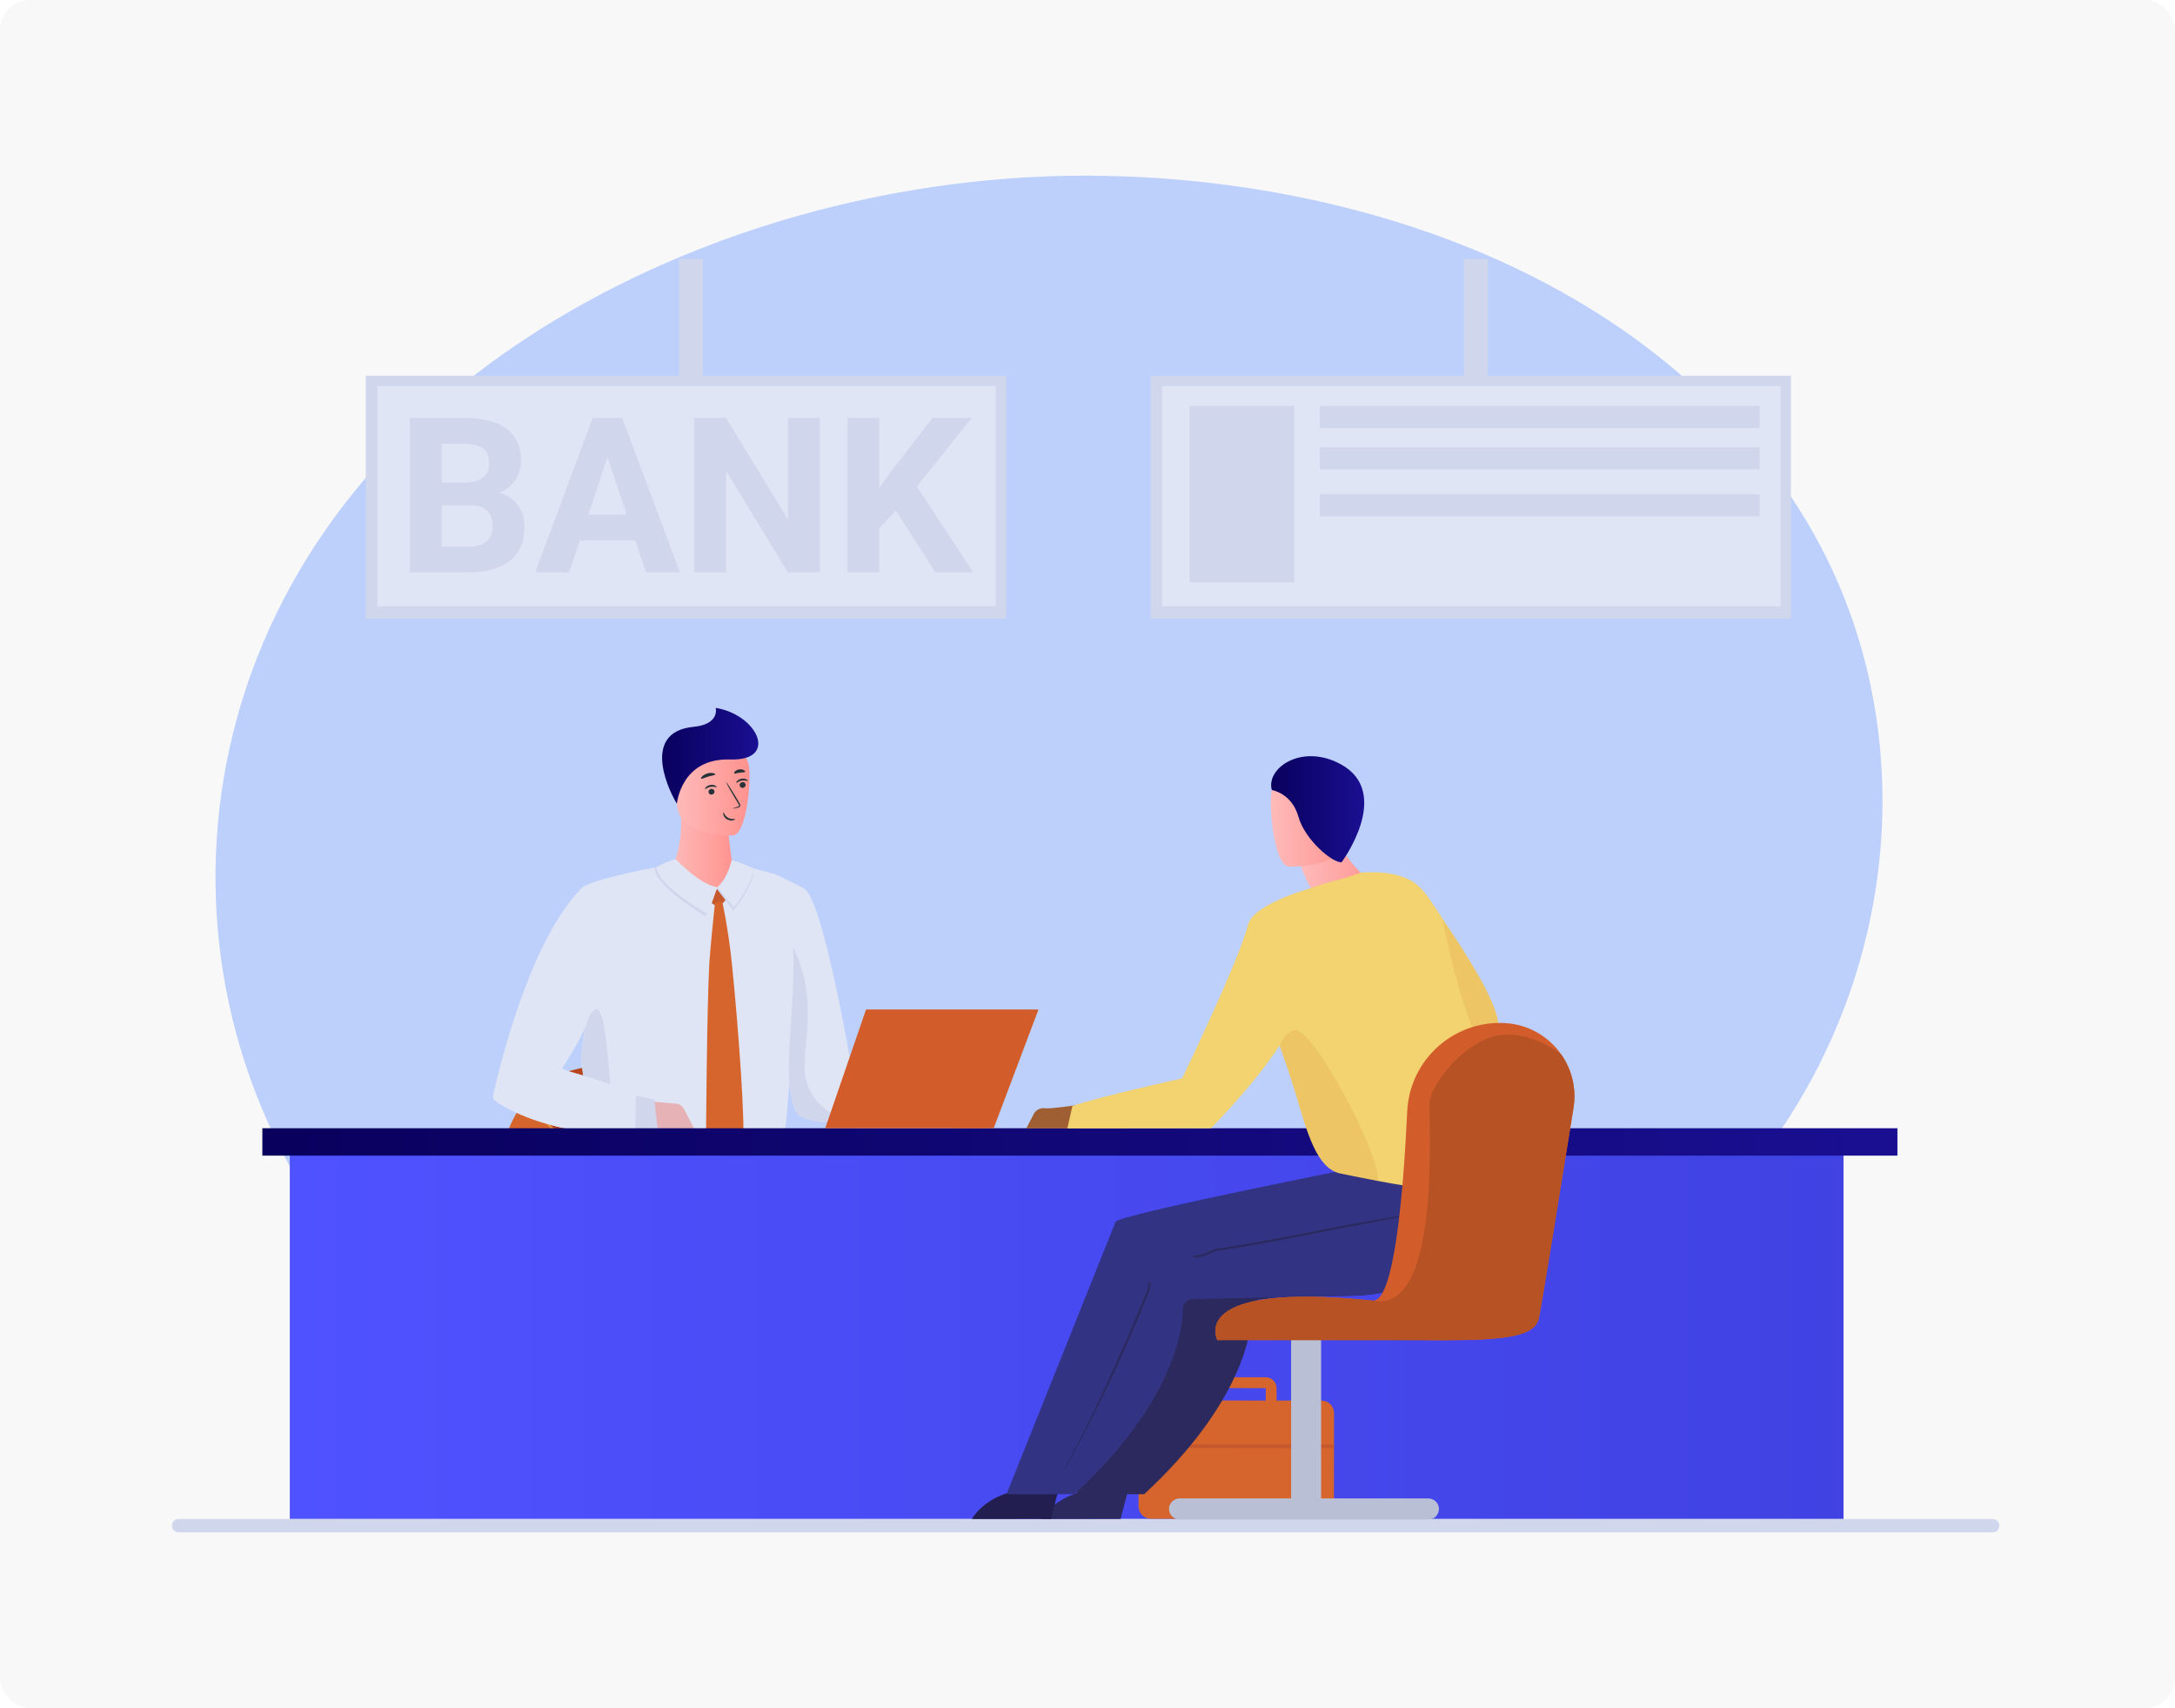 <svg width="582" height="457" viewBox="0 0 582 457" fill="none" xmlns="http://www.w3.org/2000/svg">
<rect width="582" height="457" rx="8" fill="#F8F8F8"/>
<g clip-path="url(#clip0_320_7065)">
<path d="M485.034 288.257C441.756 369.078 326.469 414.353 226.502 402.137C210.231 400.147 165.639 394.23 126.153 366.306C50.13 312.538 33.877 206.085 95.193 131.064C139.821 76.461 219.823 45.507 295.837 47.053C312.214 47.391 374.96 49.443 430.113 85.505C438.212 90.8 456.081 103.389 472.183 123.362C509.99 170.254 513.232 235.59 485.034 288.257Z" fill="#BDD0FB"/>
<path d="M257.728 292.752C257.595 292.761 257.462 292.779 257.329 292.806C255.428 292.903 249.362 291.979 249.362 291.979C249.362 291.979 251.272 300.037 252.329 300.348C255.171 301.184 257.569 303.698 259.958 304.275C261.592 304.666 263.226 303.627 263.537 301.983C263.59 301.805 263.626 301.637 263.643 301.45C263.697 300.908 263.599 300.348 263.332 299.824L260.499 294.343C259.958 293.276 258.847 292.69 257.728 292.752Z" fill="#E7B2B6"/>
<path d="M247.994 290.78L252.923 291.802L253.918 301.041L247.825 301.015L247.994 290.78Z" fill="#D0D6EC"/>
<path d="M247.994 290.78L247.834 301.024C247.834 301.024 239.122 301.361 230.391 301.015C222.718 300.713 215.027 299.878 213.224 297.825C211.164 295.48 209.68 277.462 208.748 261.159C207.931 246.9 207.54 233.964 207.54 233.964C207.54 233.964 214.121 237.047 215.293 237.838C220.276 241.214 227.674 284.587 227.674 284.587C227.674 284.587 245.587 289.829 247.994 290.78Z" fill="#DFE5F4"/>
<path d="M275.535 398.397L277.489 405.842L297.747 405.851C297.738 405.842 292.676 396.016 275.535 398.397Z" fill="#221E50"/>
<path d="M188.766 401.649C188.766 401.649 187.673 402.617 185.089 402.617C182.158 402.617 181.412 401.649 181.412 401.649V360.505H188.766V401.649Z" fill="#B9C0D6"/>
<path d="M229.219 343.784C229.21 343.811 229.21 343.847 229.21 343.873C228.962 345.703 228.589 347.409 228.153 348.973C227.31 352.002 226.208 354.472 225.187 356.205C221.208 362.921 213.659 370.393 195.55 372.836C194.671 372.952 193.765 373.067 192.842 373.156C191.154 373.325 189.378 373.458 187.513 373.547C187.397 373.556 187.273 373.556 187.158 373.556C187.042 373.565 186.918 373.565 186.802 373.565C181.536 373.432 175.648 372.472 169.075 370.909C155.585 367.71 146.801 361.118 141.242 353.104C140.771 352.42 140.318 351.736 139.892 351.034C138.782 349.213 137.822 347.329 137.005 345.401C133.915 338.187 132.742 330.413 132.627 323.208C132.734 316.367 133.79 310.192 134.972 305.795C135.886 302.365 137.316 299.113 139.261 296.244C139.767 295.489 140.318 294.76 140.904 294.067C142.752 291.846 144.972 289.936 147.556 288.461C154.004 284.792 175.195 281.131 193.144 290.602C226.164 308.042 231.137 329.587 229.219 343.784Z" fill="#B7451D"/>
<path d="M215.063 405.842H154.076C152.655 405.842 151.491 404.678 151.491 403.257C151.491 401.835 152.655 400.671 154.076 400.671H215.063C216.484 400.671 217.647 401.835 217.647 403.257C217.647 404.678 216.484 405.842 215.063 405.842Z" fill="#B9C0D6"/>
<path d="M229.201 349.062C228.464 353.504 226.732 357.067 225.178 359.234C221.199 364.778 213.65 370.944 195.541 372.961C194.662 373.059 193.756 373.147 192.833 373.218C191.145 373.361 189.369 373.467 187.504 373.538C187.388 373.547 187.264 373.547 187.149 373.547C187.033 373.556 186.909 373.556 186.793 373.556C181.527 373.423 175.639 372.463 169.067 370.9C155.576 367.701 146.792 361.109 141.233 353.095C140.762 352.411 140.309 351.727 139.883 351.025C150.114 348.582 171.971 344.3 193.694 346.05C205.48 347.001 217.691 348.049 228.162 348.973C228.5 349 228.855 349.035 229.201 349.062Z" fill="#C5592D"/>
<path d="M207.531 233.955C207.531 233.955 201.883 232.374 201.643 232.356C201.91 232.765 199.236 235.768 193.632 236.558C193.623 236.558 192.46 237.624 191.678 237.669C184.582 238.033 176.474 234.275 175.639 232.009C157.175 235.625 155.923 237.331 155.434 237.838C141.517 252.168 133.426 286.382 131.97 292.965C131.819 293.65 132.112 294.351 132.698 294.725C134.776 296.066 140.158 299.167 148.391 301.237C150.825 301.85 153.498 302.365 156.42 302.729C157.388 311.01 159.555 315.914 161.607 318.482C161.607 318.482 170.772 318.348 180.763 317.975C192.122 317.54 206.244 317.167 207.522 315.887C209.325 314.084 215.8 270.132 207.531 233.955ZM155.63 282.047C155.301 286.658 156.003 284.712 155.985 288.168C154.67 287.724 153.498 287.306 152.574 286.924C151.402 286.444 150.629 286.036 150.47 285.725C150.47 285.725 152.637 282.5 154.679 278.759C155.603 277.062 156.509 275.259 157.175 273.597C156.26 275.89 155.949 277.649 155.63 282.047Z" fill="#DFE5F4"/>
<path d="M194.849 222.539C194.849 222.539 196.395 235.243 196.572 237.047L186.288 238.637L179.538 233.04C179.538 233.04 182.86 226.776 182.194 217.474L194.849 222.539Z" fill="url(#paint0_linear_320_7065)"/>
<path d="M180.772 317.966C170.781 318.348 161.802 322.329 161.802 322.329C159.742 319.752 157.397 311.001 156.429 302.721C153.516 302.365 150.834 301.841 148.4 301.228C149.91 296.022 151.464 290.718 152.575 286.915C153.498 287.297 154.671 287.715 155.985 288.159C155.994 284.703 155.301 286.649 155.63 282.038C155.941 277.64 157.175 270.515 159.475 270.088C161.784 269.662 162.353 280.536 163.392 290.513C163.907 295.444 164.538 300.171 165.559 303.227C165.923 304.32 166.34 305.208 166.82 305.812C171.119 311.223 181.936 314.661 180.772 317.966Z" fill="#D0D6EC"/>
<path d="M196.137 223.525C196.137 223.525 181.412 224.2 181.127 215.013C180.852 205.836 178.765 199.732 188.152 198.915C197.54 198.098 199.476 201.545 200.32 204.583C201.155 207.639 199.956 223.116 196.137 223.525Z" fill="url(#paint1_linear_320_7065)"/>
<path d="M181.127 215.022C181.127 215.022 182.228 202.771 195.346 203.206C208.464 203.641 202.789 191.23 191.518 189.4C191.518 189.4 192.699 193.771 185.603 194.464C170.718 195.921 179.804 213.077 181.127 215.022Z" fill="url(#paint2_linear_320_7065)"/>
<path d="M188.144 237.793L194.903 237.073C194.903 237.073 195.746 237.26 195.586 238.326C195.426 239.392 193.197 242.28 192.354 242.422C191.519 242.564 186.314 239.757 188.144 237.793Z" fill="#C5592D"/>
<path d="M163.614 325.847C163.614 325.847 172.131 348.031 199.983 348.555C243.714 349.382 243.714 349.55 243.714 349.55C243.714 349.55 240.383 370.731 271.406 399.463H288.875L255.331 317.673L198.26 315.523C198.26 315.523 158.357 314.626 155.221 320.134C154.546 321.333 163.614 325.847 163.614 325.847Z" fill="#333383"/>
<path d="M195.542 372.836C195.542 372.943 191.98 373.45 190.035 373.538C189.245 373.574 188.446 373.592 187.629 373.583C187.557 373.583 187.486 373.583 187.415 373.583C187.202 373.574 186.998 373.574 186.785 373.574C181.518 373.441 175.63 372.481 169.058 370.917C151.438 366.733 141.846 356.773 136.988 345.41C133.897 338.196 132.725 330.422 132.609 323.217C132.716 316.376 133.773 310.201 134.954 305.803C135.869 302.374 137.299 299.122 139.244 296.253C139.626 295.684 140.034 295.133 140.46 294.591C140.594 294.414 140.736 294.245 140.887 294.067C153.018 306.763 189.707 347.143 195.542 372.836Z" fill="#E09139"/>
<path d="M194.627 372.836C194.627 372.943 191.065 373.45 189.12 373.538C188.632 373.565 188.135 373.574 187.637 373.583C187.566 373.583 187.495 373.583 187.424 373.583C187.211 373.574 187.007 373.574 186.794 373.574C181.527 373.441 175.639 372.481 169.067 370.917C151.446 366.733 141.855 356.773 136.997 345.41C133.906 338.196 132.734 330.422 132.618 323.217C132.725 316.376 133.782 310.201 134.963 305.803C135.878 302.374 137.307 299.122 139.252 296.253C139.634 295.684 140.043 295.133 140.469 294.591C153.072 307.829 188.863 347.48 194.627 372.836Z" fill="#D5652C"/>
<path d="M195.782 230.206C195.782 230.206 194.654 235.234 191.688 237.669L196.261 243.621C196.261 243.621 201.803 237.056 201.643 232.356C201.643 232.356 197.247 230.384 195.782 230.206Z" fill="#D0D6EC"/>
<path d="M195.782 230.206C195.782 230.206 194.92 234.941 191.954 237.367L196.35 242.786C196.35 242.786 201.173 237.171 201.643 232.356C201.643 232.356 197.247 230.384 195.782 230.206Z" fill="#DFE5F4"/>
<path d="M180.373 230.206C180.373 230.206 187.371 236.843 191.954 237.367L188.819 245.194C188.819 245.194 175.186 237.109 175.142 232.267C175.142 232.267 178.898 230.25 180.373 230.206Z" fill="#D0D6EC"/>
<path d="M180.879 229.939C180.879 229.939 187.38 236.843 191.962 237.367L189.422 244.581C189.422 244.581 175.692 236.843 175.647 232.009C175.647 232.009 179.395 229.984 180.879 229.939Z" fill="#DFE5F4"/>
<path d="M147.965 285.405C147.965 285.405 168.311 290.966 170.185 293.188L170.026 303.431C170.026 303.431 148.755 304.773 133.382 295.151C132.6 294.662 132.591 293.516 133.373 293.019C137.076 290.656 145.993 285.147 147.965 285.405Z" fill="#DFE5F4"/>
<path d="M230.392 301.006C222.719 300.704 214.61 300.18 213.225 297.816C208.589 289.909 213.145 269.759 212.212 253.456C219.557 268.418 214.113 280.35 215.525 288.159C216.91 295.915 223.864 299.424 230.392 301.006Z" fill="#D0D6EC"/>
<path d="M239.246 338.649C238.465 338.543 237.603 338.161 236.777 337.796C236.005 337.459 235.214 337.103 234.539 337.006C225.862 335.735 217.994 334.189 211.057 332.821C209.237 332.466 207.452 332.11 205.711 331.773C189.92 328.725 180.959 327.064 180.87 327.055C180.959 327.064 189.982 328.201 205.8 331.24C207.549 331.577 209.334 331.924 211.155 332.288C218.091 333.656 225.942 335.202 234.61 336.464C235.365 336.57 236.2 336.943 236.999 337.299C237.79 337.645 238.607 338.01 239.309 338.107C241.582 338.427 241.529 338.96 239.246 338.649Z" fill="#2B295E"/>
<path d="M233.571 292.397L233.366 291.828C233.349 291.784 233.331 291.739 233.313 291.695L233.278 291.597L233.224 291.446C233.207 291.393 233.198 291.357 233.18 291.322C233.171 291.286 233.162 291.26 233.153 291.242L233.571 292.397Z" fill="#2B295E"/>
<path d="M233.162 291.233C233.171 291.251 233.18 291.277 233.189 291.313C233.198 291.348 233.215 291.384 233.233 291.437L233.286 291.588L233.322 291.686C233.34 291.731 233.349 291.775 233.375 291.819L233.58 292.388L233.677 292.672L233.162 291.233Z" fill="#2B295E"/>
<path d="M233.162 291.233C233.171 291.251 233.18 291.277 233.189 291.313L233.162 291.233Z" fill="#2B295E"/>
<path d="M274.06 393.022L273.909 393.066C268.563 383.515 262.799 371.992 257.452 359.741C256.635 357.875 255.809 355.938 254.992 354.001C254.095 351.869 253.198 349.701 252.328 347.56C252.097 346.992 251.981 346.29 251.901 345.588C252.061 345.357 252.212 345.126 252.363 344.886C252.363 344.904 252.363 344.922 252.372 344.939C252.461 345.801 252.559 346.69 252.825 347.347C253.695 349.479 254.592 351.647 255.489 353.779C256.306 355.707 257.132 357.644 257.949 359.51C263.287 371.735 268.722 383.489 274.06 393.022Z" fill="#2B295E"/>
<path d="M191.314 241.631C191.314 241.631 190.035 253.732 189.804 257.783C189.165 269.173 188.925 303.405 188.925 303.405C188.925 303.405 188.587 306.39 190.586 308.78C192.584 311.161 194.662 312.795 194.662 312.795C194.662 312.795 197.584 310.237 198.747 305.421C199.52 302.223 197.664 275.339 195.799 257.428C194.857 248.428 193.303 241.382 193.303 241.382C193.303 241.382 191.776 241.125 191.314 241.631Z" fill="#D5652C"/>
<path d="M185.559 301.637L183.019 296.706C182.53 295.755 181.536 295.231 180.532 295.284C180.408 295.293 173.01 294.582 173.01 294.582C173.01 294.582 176.926 304.426 177.646 305.164C177.903 305.43 178.25 305.581 178.623 305.581C180.346 305.59 185.435 305.466 185.754 303.565C185.799 303.405 185.834 303.254 185.843 303.085C185.888 302.605 185.799 302.099 185.559 301.637Z" fill="#E7B2B6"/>
<path d="M170.177 293.188L175.107 294.209L176.11 303.449L170.018 303.422L170.177 293.188Z" fill="#D0D6EC"/>
<path d="M199.503 209.843C199.591 210.26 199.316 210.678 198.881 210.785C198.446 210.882 198.028 210.633 197.931 210.216C197.842 209.798 198.117 209.381 198.552 209.274C198.996 209.176 199.414 209.425 199.503 209.843Z" fill="#263238"/>
<path d="M200.133 208.91C200.053 209.034 199.369 208.697 198.517 208.848C197.664 208.99 197.114 209.541 197.007 209.452C196.954 209.416 197.016 209.212 197.256 208.963C197.487 208.714 197.913 208.439 198.446 208.35C198.979 208.261 199.458 208.377 199.751 208.528C200.053 208.688 200.178 208.857 200.133 208.91Z" fill="#263238"/>
<path d="M191.172 211.646C191.26 212.064 190.985 212.481 190.55 212.588C190.115 212.686 189.697 212.437 189.6 212.019C189.511 211.602 189.786 211.184 190.221 211.078C190.657 210.98 191.083 211.238 191.172 211.646Z" fill="#263238"/>
<path d="M191.776 210.58C191.696 210.705 191.012 210.367 190.159 210.518C189.307 210.66 188.756 211.211 188.65 211.122C188.596 211.087 188.658 210.882 188.898 210.633C189.129 210.385 189.555 210.109 190.088 210.02C190.621 209.932 191.101 210.047 191.394 210.198C191.687 210.349 191.811 210.527 191.776 210.58Z" fill="#263238"/>
<path d="M196.003 216.355C195.994 216.311 196.501 216.124 197.344 215.858C197.557 215.795 197.753 215.715 197.771 215.564C197.797 215.396 197.664 215.182 197.513 214.942C197.211 214.454 196.9 213.938 196.572 213.397C195.248 211.193 194.254 209.363 194.342 209.319C194.431 209.265 195.577 211.007 196.891 213.21C197.211 213.752 197.513 214.276 197.806 214.765C197.93 214.996 198.126 215.253 198.073 215.6C198.046 215.778 197.904 215.92 197.771 215.982C197.637 216.053 197.513 216.071 197.406 216.097C196.554 216.302 196.021 216.399 196.003 216.355Z" fill="#263238"/>
<path d="M193.605 217.394C193.739 217.359 193.907 218.292 194.822 218.807C195.728 219.322 196.705 219.047 196.731 219.171C196.758 219.225 196.545 219.393 196.128 219.473C195.719 219.562 195.097 219.536 194.547 219.225C193.987 218.905 193.685 218.407 193.588 218.034C193.472 217.652 193.534 217.403 193.605 217.394Z" fill="#263238"/>
<path d="M191.394 207.195C191.35 207.444 190.48 207.488 189.503 207.79C188.517 208.075 187.762 208.51 187.593 208.324C187.513 208.235 187.62 207.995 187.904 207.71C188.188 207.426 188.668 207.124 189.254 206.946C189.84 206.769 190.409 206.769 190.799 206.849C191.19 206.929 191.412 207.08 191.394 207.195Z" fill="#263238"/>
<path d="M199.379 206.493C199.263 206.715 198.642 206.618 197.931 206.733C197.221 206.822 196.652 207.097 196.475 206.92C196.395 206.831 196.457 206.618 196.688 206.387C196.91 206.156 197.318 205.934 197.807 205.854C198.295 205.783 198.748 205.88 199.032 206.04C199.308 206.209 199.423 206.387 199.379 206.493Z" fill="#263238"/>
<path d="M493.302 307.98H77.546V406.42H493.302V307.98Z" fill="url(#paint3_linear_320_7065)"/>
<path d="M533.259 406.42H194.601H153.809H47.741C46.782 406.42 46 407.228 46 408.205C46 409.191 46.782 409.991 47.741 409.991H153.809H194.601H533.259C534.218 409.991 535 409.183 535 408.205C535 407.219 534.21 406.42 533.259 406.42Z" fill="#D0D6EC"/>
<path d="M507.726 301.868H70.201V309.197H507.726V301.868Z" fill="url(#paint4_linear_320_7065)"/>
<path d="M231.742 270.088H277.889L265.899 301.868H220.818L231.742 270.088Z" fill="#D35C2B"/>
<path d="M398.114 100.52V69.309H391.72V100.52H307.881V165.536H479.235V100.52H398.114Z" fill="#D0D6EC"/>
<path d="M476.482 103.283H310.954V162.24H476.482V103.283Z" fill="#DFE5F4"/>
<path d="M346.301 108.605H318.316V155.799H346.301V108.605Z" fill="#D0D6EC"/>
<path d="M470.851 108.605H353.184V114.539H470.851V108.605Z" fill="#D0D6EC"/>
<path d="M470.851 119.648H353.184V125.583H470.851V119.648Z" fill="#D0D6EC"/>
<path d="M470.851 132.202H353.184V138.136H470.851V132.202Z" fill="#D0D6EC"/>
<path d="M188.099 100.52V69.309H181.714V100.52H97.875V165.536H269.229V100.52H188.099Z" fill="#D0D6EC"/>
<path d="M266.476 103.283H100.948V162.24H266.476V103.283Z" fill="#DFE5F4"/>
<path d="M109.678 153.125V111.839H124.136C126.534 111.839 128.684 112.07 130.566 112.523C132.458 112.976 134.057 113.669 135.371 114.611C136.686 115.543 137.689 116.725 138.373 118.138C139.066 119.559 139.403 121.229 139.403 123.157C139.403 124.099 139.288 125.014 139.048 125.876C138.808 126.747 138.453 127.555 137.973 128.31C137.494 129.065 136.881 129.75 136.144 130.363C135.407 130.976 134.527 131.482 133.506 131.882C134.714 132.184 135.753 132.646 136.606 133.259C137.467 133.872 138.178 134.592 138.728 135.4C139.288 136.217 139.687 137.097 139.945 138.048C140.202 138.998 140.327 139.984 140.327 140.979C140.327 144.986 139.039 148.007 136.455 150.05C133.879 152.094 130.202 153.116 125.442 153.116H109.678V153.125ZM118.186 129.137H124.483C126.659 129.101 128.275 128.639 129.332 127.759C130.389 126.88 130.922 125.627 130.922 124.001C130.922 122.127 130.38 120.785 129.287 119.959C128.204 119.133 126.49 118.724 124.145 118.724H118.195V129.137H118.186ZM118.186 135.142V146.283H125.469C126.561 146.283 127.511 146.15 128.302 145.875C129.092 145.599 129.758 145.226 130.282 144.738C130.815 144.258 131.206 143.689 131.454 143.041C131.712 142.392 131.836 141.672 131.836 140.9C131.836 140.011 131.721 139.211 131.499 138.501C131.268 137.79 130.922 137.186 130.433 136.688C129.954 136.191 129.323 135.809 128.55 135.542C127.778 135.276 126.854 135.142 125.771 135.142H118.186Z" fill="#D0D6EC"/>
<path d="M170.026 144.613H155.114L152.281 153.116H143.24L158.605 111.83H166.482L181.927 153.116H172.886L170.026 144.613ZM157.415 137.728H167.735L162.548 122.278L157.415 137.728Z" fill="#D0D6EC"/>
<path d="M219.343 153.125H210.844L194.289 125.965V153.125H185.79V111.839H194.289L210.871 139.06V111.839H219.343V153.125Z" fill="#D0D6EC"/>
<path d="M239.699 136.564L235.276 141.326V153.124H226.776V111.839H235.276V130.549L239.015 125.414L249.53 111.83H259.992L245.338 130.176L260.418 153.116H250.303L239.699 136.564Z" fill="#D0D6EC"/>
<path d="M353.637 374.747L341.603 374.729V371.433C341.603 369.816 340.289 368.492 338.672 368.492L322.997 368.474C321.381 368.474 320.057 369.789 320.057 371.406V374.702L308.023 374.684C306.176 374.684 304.684 376.177 304.675 378.025L304.648 403.017C304.648 404.865 306.14 406.357 307.988 406.357L353.593 406.411C355.44 406.411 356.932 404.918 356.941 403.07L356.968 378.078C356.977 376.248 355.485 374.747 353.637 374.747ZM322.979 371.415C322.979 371.397 322.988 371.388 323.006 371.388L338.681 371.406C338.699 371.406 338.708 371.415 338.708 371.433V374.729L322.979 374.711V371.415Z" fill="#D5652C"/>
<path d="M356.96 386.488L304.676 386.424L304.675 387.402L356.958 387.466L356.96 386.488Z" fill="#C5592D"/>
<path d="M382.456 312.236C382.456 312.236 314.355 336.819 313.574 338.747L288.067 399.516C281.095 401.8 278.715 406.42 278.715 406.42L299.843 406.411L301.584 399.774H306.176C332.269 375.608 335.057 356.56 335.164 350.092C335.182 348.742 336.256 347.649 337.606 347.605C341.727 347.48 333.849 347.205 362.021 346.672C391.062 346.121 400.485 319.414 400.485 319.414L382.456 312.236Z" fill="#2B295E"/>
<path d="M283.235 398.646L281.202 406.411L260.073 406.42C260.073 406.42 265.358 396.167 283.235 398.646Z" fill="#221E50"/>
<path d="M399.952 322.995C399.952 322.995 391.071 346.13 362.029 346.681C333.858 347.214 323.085 347.489 318.973 347.614C317.623 347.658 316.549 348.751 316.531 350.101C316.424 356.569 313.636 375.608 287.543 399.783H269.327L298.502 326.913C299.292 324.985 363.823 312.245 363.823 312.245L399.952 322.995Z" fill="#333383"/>
<path d="M321.087 336.339C321.904 336.224 322.801 335.833 323.663 335.451C324.462 335.095 325.297 334.722 325.999 334.625C335.048 333.301 343.255 331.684 350.484 330.262C352.385 329.889 354.241 329.525 356.061 329.169C372.527 325.998 381.879 324.256 381.968 324.247C381.879 324.256 372.465 325.438 355.973 328.619C354.152 328.974 352.287 329.338 350.395 329.711C343.166 331.133 334.969 332.75 325.936 334.065C325.146 334.18 324.276 334.562 323.441 334.935C322.615 335.3 321.762 335.682 321.034 335.78C318.645 336.108 318.698 336.668 321.087 336.339Z" fill="#2B295E"/>
<path d="M284.772 393.048L284.932 393.093C290.51 383.133 296.513 371.113 302.091 358.346C302.943 356.391 303.805 354.383 304.658 352.367C305.599 350.146 306.531 347.88 307.437 345.65C307.686 345.055 307.801 344.326 307.881 343.589C307.722 343.349 307.562 343.109 307.402 342.86C307.402 342.878 307.402 342.896 307.393 342.914C307.295 343.811 307.198 344.735 306.922 345.419C306.016 347.649 305.084 349.906 304.142 352.127C303.29 354.144 302.428 356.151 301.576 358.106C296.007 370.846 290.341 383.107 284.772 393.048Z" fill="#2B295E"/>
<path d="M353.504 242.253C349.481 236.283 347.944 231.361 347.944 231.361L358.087 225.373C361.666 232.88 370.067 238.504 370.067 238.504C370.067 238.504 353.548 242.315 353.504 242.253Z" fill="url(#paint5_linear_320_7065)"/>
<path d="M344.854 231.849C344.854 231.849 360.787 232.578 361.089 222.645C361.39 212.712 363.646 206.12 353.486 205.232C343.326 204.343 341.239 208.075 340.333 211.371C339.418 214.658 340.715 231.405 344.854 231.849Z" fill="url(#paint6_linear_320_7065)"/>
<path d="M340.324 211.371C340.324 211.371 345.671 212.215 347.421 218.478C349.17 224.751 356.684 230.997 359.011 230.686C359.011 230.686 372.776 212.108 358.753 204.468C348.362 198.808 338.708 205.489 340.324 211.371Z" fill="url(#paint7_linear_320_7065)"/>
<path d="M285.962 301.912C286.859 299.433 287.739 295.72 287.739 295.72C287.739 295.72 281.673 296.644 279.772 296.546C279.639 296.519 279.506 296.501 279.372 296.493C278.253 296.43 277.143 297.017 276.602 298.074L274.63 301.903H285.962V301.912Z" fill="#A05F32"/>
<path d="M388.834 250.071C388.168 249.059 387.519 248.081 386.889 247.14C383.514 242.093 381.818 239.055 379.287 236.834C374.109 232.303 364.162 233.502 364.126 233.511C364.126 233.511 360.139 234.915 358.256 235.377C355.849 235.963 353.282 236.709 350.778 237.642C350.529 237.713 335.325 241.862 333.93 247.468C331.577 256.966 316.328 288.523 316.328 288.523C316.328 288.523 293.538 293.578 286.957 295.924L285.607 301.921L324.036 301.877C324.036 301.877 335.724 290.105 342.403 279.719C342.429 279.79 342.456 279.861 342.474 279.923C343.993 284.205 345.485 288.523 346.675 292.548C349.836 303.263 352.403 312.689 358.664 313.968C362.554 314.759 365.92 315.443 368.842 315.994C391.33 320.294 387.475 317.273 391.809 300.464C393.497 293.925 393.372 287.404 392.191 281.096C393.479 280.616 394.731 280.119 395.886 279.586C397.475 278.857 398.879 278.066 399.962 277.249C403.896 274.228 395.77 260.626 388.834 250.071Z" fill="#F2D370"/>
<path opacity="0.2" d="M399.953 277.231C398.869 278.057 397.466 278.839 395.876 279.568C390.716 268.364 387.448 253.296 386.134 246.455C386.995 247.602 387.901 248.81 388.834 250.063C395.77 260.626 403.896 274.228 399.953 277.231Z" fill="#DE8F39"/>
<path opacity="0.2" d="M368.833 315.985C365.911 315.425 362.536 314.75 358.655 313.959C352.394 312.689 349.827 303.254 346.666 292.539C345.476 288.514 343.984 284.196 342.465 279.914C343.095 277.951 344.25 276.218 346.319 275.632C351.017 274.281 368.771 307.651 368.833 315.985Z" fill="#DE8F39"/>
<path d="M382.145 400.911H353.512V357.049H345.483V400.911H315.705C314.266 400.911 312.996 401.96 312.827 403.39C312.623 405.096 313.964 406.562 315.634 406.562H382.216C383.886 406.562 385.227 405.096 385.023 403.39C384.854 401.96 383.584 400.911 382.145 400.911Z" fill="#B9C0D6"/>
<path d="M421.036 296.457C417.581 317.948 412.634 348.538 411.799 352.633C410.805 357.493 403.256 358.586 386.293 358.586C380.937 358.586 374.64 358.479 367.313 358.346C336.771 357.786 325.758 358.577 325.758 358.577C325.758 358.577 317.206 342.807 367.305 347.978C373.015 348.564 375.502 319.636 376.559 297.328C377.216 283.468 389.108 272.842 402.945 273.748C409.171 274.157 414.482 277.409 417.759 282.118C420.565 286.133 421.88 291.197 421.036 296.457Z" fill="#D35C2B"/>
<path d="M421.036 296.457C417.581 317.948 412.634 348.537 411.799 352.633C410.805 357.493 403.256 358.586 386.293 358.586H325.758C325.758 358.586 317.206 342.816 367.305 347.987C386.017 351.816 382.127 299.149 382.554 294.769C382.98 290.389 390.946 279.488 399.952 277.24C408.957 274.992 417.759 282.126 417.759 282.126C420.565 286.133 421.88 291.197 421.036 296.457Z" fill="#B65224"/>
</g>
<defs>
<linearGradient id="paint0_linear_320_7065" x1="179.545" y1="228.052" x2="196.577" y2="228.052" gradientUnits="userSpaceOnUse">
<stop stop-color="#FEBBBA"/>
<stop offset="1" stop-color="#FF928E"/>
</linearGradient>
<linearGradient id="paint1_linear_320_7065" x1="180.738" y1="211.169" x2="200.57" y2="211.169" gradientUnits="userSpaceOnUse">
<stop stop-color="#FEBBBA"/>
<stop offset="1" stop-color="#FF928E"/>
</linearGradient>
<linearGradient id="paint2_linear_320_7065" x1="177.174" y1="202.211" x2="202.917" y2="202.211" gradientUnits="userSpaceOnUse">
<stop stop-color="#09005D"/>
<stop offset="1" stop-color="#1A0F91"/>
</linearGradient>
<linearGradient id="paint3_linear_320_7065" x1="77.547" y1="357.197" x2="493.302" y2="357.197" gradientUnits="userSpaceOnUse">
<stop stop-color="#4F52FF"/>
<stop offset="1" stop-color="#4042E2"/>
</linearGradient>
<linearGradient id="paint4_linear_320_7065" x1="70.204" y1="305.526" x2="507.725" y2="305.526" gradientUnits="userSpaceOnUse">
<stop stop-color="#09005D"/>
<stop offset="1" stop-color="#1A0F91"/>
</linearGradient>
<linearGradient id="paint5_linear_320_7065" x1="347.948" y1="233.815" x2="370.068" y2="233.815" gradientUnits="userSpaceOnUse">
<stop stop-color="#FEBBBA"/>
<stop offset="1" stop-color="#FF928E"/>
</linearGradient>
<linearGradient id="paint6_linear_320_7065" x1="340.051" y1="218.481" x2="361.503" y2="218.481" gradientUnits="userSpaceOnUse">
<stop stop-color="#FEBBBA"/>
<stop offset="1" stop-color="#FF928E"/>
</linearGradient>
<linearGradient id="paint7_linear_320_7065" x1="340.146" y1="216.513" x2="365.051" y2="216.513" gradientUnits="userSpaceOnUse">
<stop stop-color="#09005D"/>
<stop offset="1" stop-color="#1A0F91"/>
</linearGradient>
<clipPath id="clip0_320_7065">
<rect width="489" height="363" fill="white" transform="translate(46 47)"/>
</clipPath>
</defs>
</svg>
